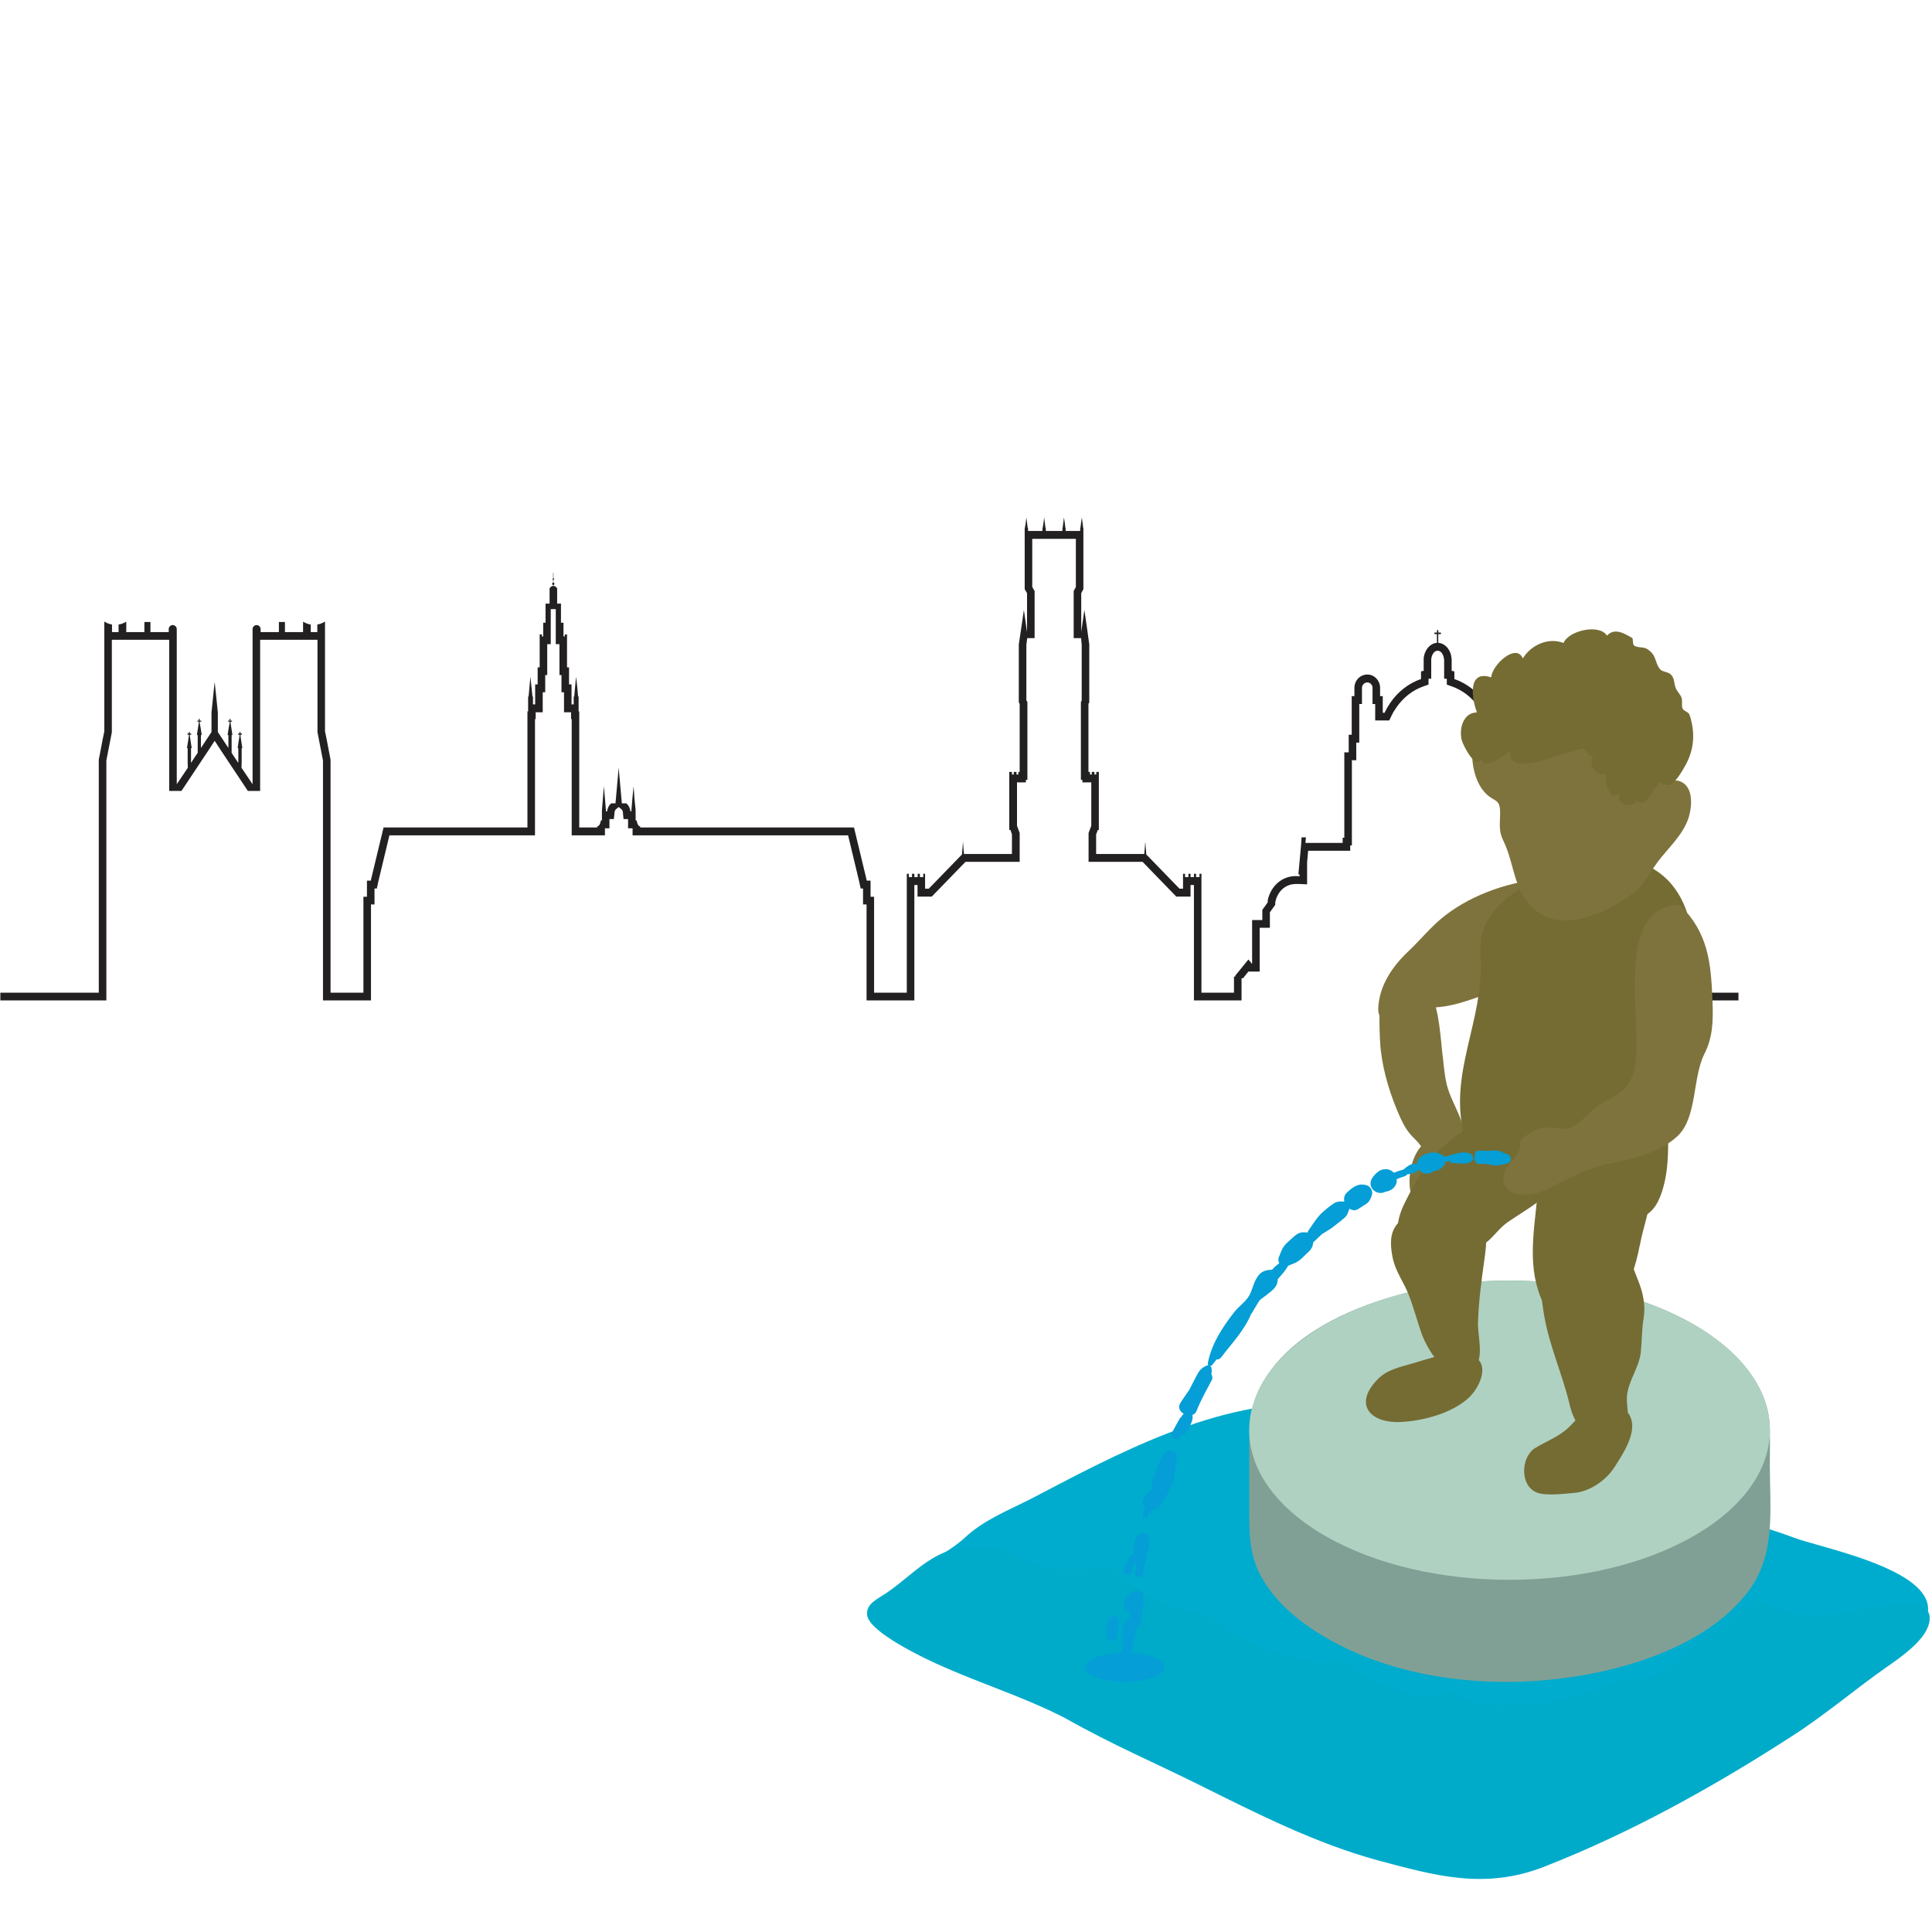 <?xml version="1.0" encoding="UTF-8"?><svg xmlns="http://www.w3.org/2000/svg" xmlns:xlink="http://www.w3.org/1999/xlink" contentScriptType="text/ecmascript" width="45" zoomAndPan="magnify" contentStyleType="text/css" viewBox="0 0 45 45" height="45" preserveAspectRatio="xMidYMid meet" version="1.0"><defs><clipPath id="clip-0"><path d="M 0.008 12.051 L 40.492 12.051 L 40.492 23.301 L 0.008 23.301 Z M 0.008 12.051 " clip-rule="nonzero"/></clipPath><clipPath id="clip-1"><path d="M 21.105 32.641 L 44.945 32.641 L 44.945 40.012 L 21.105 40.012 Z M 21.105 32.641 " clip-rule="nonzero"/></clipPath><clipPath id="clip-2"><path d="M 20.195 36.004 L 44.945 36.004 L 44.945 43.766 L 20.195 43.766 Z M 20.195 36.004 " clip-rule="nonzero"/></clipPath><clipPath id="clip-3"><path d="M 34 14.516 L 40 14.516 L 40 19 L 34 19 Z M 34 14.516 " clip-rule="nonzero"/></clipPath></defs><rect x="-4.5" width="54" fill="rgb(100%, 100%, 100%)" y="-4.5" height="54" fill-opacity="1"/><rect x="-4.5" width="54" fill="rgb(100%, 100%, 100%)" y="-4.5" height="54" fill-opacity="1"/><g clip-path="url(#clip-0)"><path fill="rgb(13.329%, 12.549%, 12.549%)" d="M 27.809 23.301 L 28.918 23.301 L 28.918 22.785 L 28.953 22.785 L 29.078 22.629 L 29.34 22.629 L 29.34 21.609 L 29.578 21.609 L 29.578 21.25 L 29.703 21.074 L 29.703 21.016 C 29.703 21.012 29.703 21.004 29.707 21 C 29.758 20.762 29.941 20.59 30.18 20.59 C 30.207 20.59 30.238 20.59 30.266 20.59 L 30.445 20.598 L 30.445 20.086 L 30.469 19.816 L 31.449 19.816 L 31.449 19.691 L 31.488 19.691 L 31.488 17.707 L 31.59 17.707 L 31.59 17.297 L 31.66 17.297 L 31.66 16.398 L 31.723 16.398 L 31.723 16.02 C 31.723 15.953 31.781 15.895 31.848 15.895 C 31.914 15.895 31.969 15.953 31.969 16.02 L 31.969 16.398 L 32.031 16.398 L 32.031 16.781 L 32.359 16.781 L 32.406 16.68 C 32.441 16.605 32.484 16.535 32.531 16.469 C 32.684 16.25 32.902 16.074 33.152 15.988 L 33.273 15.945 L 33.273 15.809 L 33.336 15.809 L 33.336 15.352 C 33.344 15.273 33.391 15.16 33.48 15.156 L 33.492 15.156 C 33.578 15.16 33.629 15.273 33.633 15.352 L 33.637 15.355 L 33.637 15.809 L 33.699 15.809 L 33.699 15.945 L 33.816 15.988 C 34.066 16.074 34.289 16.25 34.441 16.469 C 34.488 16.535 34.527 16.605 34.566 16.68 L 34.613 16.781 L 34.941 16.781 L 34.941 16.398 L 35.004 16.398 L 35.004 16.02 C 35.004 15.953 35.059 15.895 35.125 15.895 C 35.191 15.895 35.246 15.953 35.246 16.02 L 35.246 16.398 L 35.312 16.398 L 35.312 17.297 L 35.383 17.297 L 35.383 17.707 L 35.484 17.707 L 35.484 19.691 L 35.523 19.691 L 35.523 19.816 L 36.504 19.816 L 36.527 20.086 L 36.527 20.598 L 36.707 20.59 C 36.734 20.59 36.762 20.59 36.793 20.59 C 37.031 20.59 37.215 20.762 37.266 21 C 37.266 21.004 37.27 21.012 37.27 21.016 L 37.27 21.074 L 37.391 21.25 L 37.391 21.609 L 37.633 21.609 L 37.633 22.629 L 37.895 22.629 L 38.02 22.785 L 38.055 22.785 L 38.055 23.301 L 40.492 23.301 L 40.492 23.121 L 38.23 23.121 L 38.23 22.746 L 38.199 22.746 L 38.199 22.723 L 37.895 22.348 L 37.809 22.453 L 37.809 21.43 L 37.566 21.43 L 37.566 21.188 L 37.469 21.051 L 37.445 21.016 C 37.445 21 37.441 20.98 37.438 20.957 C 37.371 20.641 37.113 20.406 36.793 20.406 C 36.762 20.406 36.73 20.41 36.703 20.41 L 36.703 20.367 L 36.727 20.367 L 36.668 19.68 L 36.656 19.504 L 36.555 19.504 L 36.566 19.633 L 35.699 19.633 L 35.699 19.512 L 35.66 19.512 L 35.66 17.523 L 35.559 17.523 L 35.559 17.113 L 35.488 17.113 L 35.488 16.215 L 35.422 16.215 L 35.422 16.02 C 35.422 15.852 35.289 15.711 35.125 15.711 C 34.961 15.711 34.828 15.852 34.828 16.02 L 34.828 16.215 L 34.762 16.215 L 34.762 16.602 L 34.723 16.602 C 34.684 16.516 34.637 16.438 34.586 16.363 C 34.41 16.109 34.16 15.914 33.875 15.816 L 33.875 15.66 C 33.875 15.645 33.863 15.629 33.848 15.629 L 33.812 15.629 L 33.812 15.34 L 33.809 15.34 C 33.797 15.141 33.664 14.984 33.5 14.973 L 33.5 14.77 L 33.551 14.77 C 33.559 14.77 33.566 14.762 33.566 14.754 C 33.566 14.742 33.559 14.734 33.551 14.734 L 33.5 14.734 L 33.5 14.691 C 33.5 14.68 33.496 14.672 33.484 14.672 C 33.477 14.672 33.469 14.68 33.469 14.691 L 33.469 14.734 L 33.422 14.734 C 33.414 14.734 33.406 14.742 33.406 14.754 C 33.406 14.762 33.414 14.77 33.422 14.77 L 33.469 14.77 L 33.469 14.973 C 33.309 14.984 33.176 15.141 33.16 15.34 L 33.16 15.629 L 33.125 15.629 C 33.109 15.629 33.098 15.645 33.098 15.66 L 33.098 15.816 C 32.812 15.914 32.562 16.109 32.387 16.363 C 32.336 16.438 32.289 16.516 32.25 16.602 L 32.207 16.602 L 32.207 16.215 L 32.145 16.215 L 32.145 16.02 C 32.145 15.852 32.012 15.711 31.848 15.711 C 31.68 15.711 31.547 15.852 31.547 16.02 L 31.547 16.215 L 31.484 16.215 L 31.484 17.113 L 31.414 17.113 L 31.414 17.523 L 31.312 17.523 L 31.312 19.512 L 31.273 19.512 L 31.273 19.633 L 30.406 19.633 L 30.418 19.504 L 30.316 19.504 L 30.305 19.68 L 30.242 20.367 L 30.27 20.367 L 30.27 20.41 C 30.238 20.41 30.211 20.406 30.18 20.406 C 29.855 20.406 29.602 20.641 29.531 20.957 C 29.527 20.98 29.527 21 29.527 21.016 L 29.504 21.051 L 29.406 21.188 L 29.402 21.191 L 29.402 21.43 L 29.164 21.43 L 29.164 22.453 L 29.078 22.348 L 28.773 22.723 L 28.773 22.746 L 28.742 22.746 L 28.742 23.121 L 27.984 23.121 L 27.984 20.352 L 27.938 20.352 L 27.938 20.43 L 27.859 20.43 L 27.859 20.352 L 27.809 20.352 L 27.809 20.43 L 27.73 20.43 L 27.73 20.352 L 27.68 20.352 L 27.68 20.43 L 27.602 20.43 L 27.602 20.352 L 27.555 20.352 L 27.555 20.699 L 27.473 20.699 L 26.699 19.902 L 26.688 19.758 L 26.676 19.602 L 26.664 19.758 L 26.652 19.891 L 25.531 19.891 L 25.531 19.434 L 25.57 19.332 L 25.594 19.332 L 25.594 17.98 L 25.535 17.98 L 25.535 18.039 L 25.492 18.039 L 25.492 17.98 L 25.43 17.98 L 25.43 18.039 L 25.387 18.039 L 25.387 17.98 L 25.352 17.98 L 25.352 16.398 L 25.371 16.355 L 25.371 15.008 L 25.324 14.668 L 25.258 14.207 L 25.191 14.668 L 25.184 14.719 L 25.184 13.816 L 25.234 13.723 L 25.234 12.301 L 25.23 12.301 L 25.215 12.18 L 25.199 12.051 L 25.18 12.18 L 25.164 12.301 L 25.16 12.301 L 25.16 12.367 L 24.82 12.367 L 24.82 12.301 L 24.816 12.301 L 24.801 12.18 L 24.781 12.051 L 24.766 12.18 L 24.75 12.301 L 24.746 12.301 L 24.746 12.367 L 24.359 12.367 L 24.359 12.301 L 24.352 12.301 L 24.336 12.18 L 24.32 12.051 L 24.305 12.18 L 24.285 12.301 L 24.281 12.301 L 24.281 12.367 L 23.945 12.367 L 23.945 12.301 L 23.938 12.301 L 23.922 12.18 L 23.906 12.051 L 23.891 12.18 L 23.871 12.301 L 23.867 12.301 L 23.867 13.723 L 23.922 13.816 L 23.922 14.719 L 23.914 14.668 L 23.848 14.207 L 23.781 14.668 L 23.73 15.008 L 23.73 16.355 L 23.75 16.398 L 23.75 17.98 L 23.719 17.98 L 23.719 18.039 L 23.676 18.039 L 23.676 17.98 L 23.613 17.98 L 23.613 18.039 L 23.57 18.039 L 23.57 17.98 L 23.508 17.98 L 23.508 19.332 L 23.535 19.332 L 23.57 19.434 L 23.57 19.891 L 22.453 19.891 L 22.441 19.758 L 22.43 19.602 L 22.418 19.758 L 22.406 19.902 L 21.633 20.699 L 21.547 20.699 L 21.547 20.352 L 21.504 20.352 L 21.504 20.43 L 21.426 20.43 L 21.426 20.352 L 21.375 20.352 L 21.375 20.43 L 21.297 20.43 L 21.297 20.352 L 21.242 20.352 L 21.242 20.43 L 21.168 20.43 L 21.168 20.352 L 21.121 20.352 L 21.121 23.121 L 20.359 23.121 L 20.359 20.887 L 20.277 20.887 L 20.277 20.512 L 20.188 20.512 L 20.18 20.473 L 19.891 19.273 L 14.91 19.273 C 14.914 19.258 14.914 19.25 14.914 19.25 C 14.867 19.246 14.84 19.184 14.828 19.109 L 14.805 19.109 L 14.805 18.871 L 14.777 18.594 L 14.758 18.312 L 14.73 18.594 L 14.707 18.871 L 14.707 18.898 L 14.684 18.898 C 14.676 18.824 14.641 18.754 14.586 18.711 L 14.484 18.711 L 14.41 17.883 L 14.336 18.711 L 14.238 18.711 C 14.184 18.754 14.148 18.824 14.141 18.898 L 14.113 18.898 L 14.113 18.871 L 14.09 18.594 L 14.066 18.312 L 14.043 18.594 L 14.02 18.871 L 14.02 19.109 L 13.996 19.109 C 13.984 19.184 13.957 19.246 13.906 19.25 C 13.906 19.25 13.91 19.258 13.914 19.273 L 13.492 19.273 L 13.492 16.57 L 13.477 16.57 L 13.477 16.223 L 13.465 16.223 L 13.445 16 L 13.418 15.762 L 13.395 16 L 13.375 16.223 L 13.363 16.223 L 13.363 16.406 L 13.312 16.406 L 13.312 15.941 L 13.254 15.941 L 13.254 15.543 L 13.207 15.543 L 13.207 14.777 L 13.156 14.777 L 13.156 14.824 L 13.125 14.824 L 13.125 14.504 L 13.066 14.504 L 13.066 14.059 L 12.977 14.059 L 12.977 13.703 C 12.957 13.672 12.926 13.648 12.891 13.648 L 12.891 13.625 C 12.906 13.625 12.914 13.613 12.914 13.598 C 12.914 13.586 12.906 13.574 12.891 13.57 L 12.891 13.508 C 12.902 13.504 12.906 13.496 12.906 13.488 C 12.906 13.48 12.902 13.473 12.891 13.469 L 12.891 13.348 C 12.891 13.348 12.891 13.344 12.887 13.344 C 12.887 13.344 12.883 13.348 12.883 13.348 L 12.883 13.469 C 12.875 13.473 12.871 13.48 12.871 13.488 C 12.871 13.496 12.875 13.504 12.883 13.508 L 12.883 13.57 C 12.871 13.574 12.859 13.586 12.859 13.598 C 12.859 13.613 12.871 13.625 12.883 13.625 L 12.883 13.648 C 12.852 13.648 12.82 13.672 12.801 13.703 L 12.801 14.059 L 12.707 14.059 L 12.707 14.504 L 12.652 14.504 L 12.652 14.824 L 12.621 14.824 L 12.621 14.777 L 12.57 14.777 L 12.57 15.543 L 12.523 15.543 L 12.523 15.941 L 12.465 15.941 L 12.465 16.406 L 12.414 16.406 L 12.414 16.223 L 12.402 16.223 L 12.379 16 L 12.355 15.762 L 12.332 16 L 12.312 16.223 L 12.301 16.223 L 12.301 16.57 L 12.285 16.57 L 12.285 19.273 L 8.934 19.273 L 8.645 20.473 L 8.637 20.512 L 8.547 20.512 L 8.547 20.887 L 8.465 20.887 L 8.465 23.121 L 7.699 23.121 L 7.699 17.695 L 7.605 17.203 L 7.57 17.035 L 7.57 14.484 C 7.57 14.48 7.57 14.48 7.57 14.477 C 7.516 14.512 7.457 14.535 7.391 14.547 L 7.391 14.723 L 7.238 14.723 L 7.238 14.547 C 7.176 14.539 7.113 14.512 7.059 14.48 L 7.059 14.723 L 6.637 14.723 L 6.637 14.488 L 6.496 14.488 L 6.496 14.723 L 6.07 14.723 L 6.07 14.648 C 6.066 14.598 6.027 14.559 5.977 14.559 C 5.926 14.559 5.883 14.602 5.883 14.652 L 5.883 18.266 L 5.625 17.883 L 5.629 17.758 L 5.629 17.426 L 5.645 17.426 L 5.617 17.246 L 5.602 17.148 L 5.602 17.113 L 5.625 17.113 C 5.629 17.113 5.633 17.109 5.633 17.109 C 5.637 17.105 5.637 17.102 5.637 17.098 C 5.637 17.094 5.637 17.094 5.633 17.09 C 5.633 17.086 5.629 17.086 5.625 17.086 L 5.602 17.086 L 5.602 17.059 C 5.602 17.055 5.602 17.051 5.598 17.051 C 5.598 17.047 5.594 17.047 5.59 17.047 C 5.586 17.047 5.582 17.047 5.582 17.051 C 5.578 17.051 5.578 17.055 5.578 17.059 L 5.578 17.086 L 5.555 17.086 C 5.551 17.086 5.547 17.086 5.547 17.09 C 5.543 17.094 5.543 17.094 5.543 17.098 C 5.543 17.102 5.543 17.105 5.547 17.109 C 5.547 17.109 5.551 17.113 5.555 17.113 L 5.578 17.113 L 5.578 17.148 L 5.562 17.246 L 5.535 17.426 L 5.551 17.426 L 5.551 17.77 L 5.453 17.625 L 5.395 17.535 L 5.395 17.121 L 5.414 17.121 L 5.387 16.945 L 5.371 16.844 L 5.371 16.809 L 5.395 16.809 C 5.398 16.809 5.398 16.809 5.402 16.805 C 5.406 16.805 5.406 16.801 5.406 16.797 C 5.406 16.793 5.406 16.789 5.402 16.789 C 5.398 16.785 5.398 16.785 5.395 16.785 L 5.371 16.785 L 5.371 16.754 C 5.371 16.75 5.367 16.75 5.367 16.746 C 5.363 16.742 5.359 16.742 5.359 16.742 C 5.355 16.742 5.352 16.742 5.348 16.746 C 5.348 16.75 5.348 16.75 5.348 16.754 L 5.348 16.785 L 5.324 16.785 C 5.32 16.785 5.316 16.785 5.312 16.789 C 5.312 16.789 5.309 16.793 5.309 16.797 C 5.309 16.801 5.312 16.805 5.312 16.805 C 5.316 16.809 5.32 16.809 5.324 16.809 L 5.348 16.809 L 5.348 16.844 L 5.328 16.945 L 5.301 17.121 L 5.32 17.121 L 5.32 17.422 L 5.074 17.051 L 5.074 16.598 L 5.039 16.254 L 5 15.883 L 4.961 16.254 L 4.926 16.598 L 4.926 17.051 L 4.68 17.422 L 4.68 17.121 L 4.699 17.121 L 4.672 16.945 L 4.652 16.844 L 4.652 16.809 L 4.676 16.809 C 4.68 16.809 4.684 16.809 4.688 16.805 C 4.688 16.805 4.691 16.801 4.691 16.797 C 4.691 16.793 4.688 16.789 4.688 16.789 C 4.684 16.785 4.68 16.785 4.676 16.785 L 4.652 16.785 L 4.652 16.754 C 4.652 16.75 4.652 16.75 4.652 16.746 C 4.648 16.742 4.645 16.742 4.641 16.742 C 4.641 16.742 4.637 16.742 4.633 16.746 C 4.633 16.75 4.629 16.75 4.629 16.754 L 4.629 16.785 L 4.605 16.785 C 4.602 16.785 4.602 16.785 4.598 16.789 C 4.594 16.789 4.594 16.793 4.594 16.797 C 4.594 16.801 4.594 16.805 4.598 16.805 C 4.602 16.809 4.602 16.809 4.605 16.809 L 4.629 16.809 L 4.629 16.844 L 4.613 16.945 L 4.586 17.121 L 4.605 17.121 L 4.605 17.535 L 4.543 17.625 L 4.449 17.77 L 4.449 17.426 L 4.465 17.426 L 4.438 17.246 L 4.422 17.148 L 4.422 17.113 L 4.445 17.113 C 4.449 17.113 4.453 17.109 4.453 17.109 C 4.457 17.105 4.457 17.102 4.457 17.098 C 4.457 17.094 4.457 17.094 4.453 17.09 C 4.453 17.086 4.449 17.086 4.445 17.086 L 4.422 17.086 L 4.422 17.059 C 4.422 17.055 4.422 17.051 4.418 17.051 C 4.418 17.047 4.414 17.047 4.41 17.047 C 4.406 17.047 4.402 17.047 4.402 17.051 C 4.398 17.051 4.398 17.055 4.398 17.059 L 4.398 17.086 L 4.375 17.086 C 4.371 17.086 4.367 17.086 4.367 17.09 C 4.363 17.094 4.363 17.094 4.363 17.098 C 4.363 17.102 4.363 17.105 4.367 17.109 C 4.367 17.109 4.371 17.113 4.375 17.113 L 4.398 17.113 L 4.398 17.148 L 4.383 17.246 L 4.355 17.426 L 4.371 17.426 L 4.371 17.758 L 4.375 17.883 L 4.117 18.266 L 4.117 14.652 C 4.117 14.602 4.074 14.559 4.023 14.559 C 3.973 14.559 3.934 14.598 3.93 14.648 L 3.93 14.723 L 3.504 14.723 L 3.504 14.488 L 3.363 14.488 L 3.363 14.723 L 2.941 14.723 L 2.941 14.48 C 2.887 14.512 2.824 14.539 2.762 14.547 L 2.762 14.723 L 2.609 14.723 L 2.609 14.547 C 2.543 14.535 2.484 14.512 2.43 14.477 C 2.43 14.48 2.43 14.48 2.43 14.484 L 2.43 17.035 L 2.395 17.203 L 2.301 17.695 L 2.301 23.121 L 0.008 23.121 L 0.008 23.301 L 2.477 23.301 L 2.477 17.715 L 2.605 17.055 L 2.605 14.902 L 3.941 14.902 L 3.941 18.422 L 4.227 18.422 L 4.879 17.441 L 5 17.254 L 5.121 17.441 L 5.773 18.422 L 6.059 18.422 L 6.059 14.902 L 7.395 14.902 L 7.395 17.055 L 7.523 17.715 L 7.523 23.301 L 8.641 23.301 L 8.641 21.066 L 8.723 21.066 L 8.723 20.695 L 8.777 20.695 L 8.816 20.516 L 9.07 19.457 L 12.461 19.457 L 12.461 16.75 L 12.477 16.75 L 12.477 16.59 L 12.641 16.59 L 12.641 16.125 L 12.699 16.125 L 12.699 15.723 L 12.746 15.723 L 12.746 15.004 L 12.828 15.004 L 12.828 14.188 L 12.945 14.188 L 12.945 15.004 L 13.031 15.004 L 13.031 15.723 L 13.078 15.723 L 13.078 16.125 L 13.137 16.125 L 13.137 16.59 L 13.301 16.59 L 13.301 16.75 L 13.316 16.75 L 13.316 19.457 L 14.09 19.457 L 14.09 19.293 L 14.195 19.293 L 14.195 19.078 L 14.297 19.078 L 14.316 18.914 C 14.316 18.891 14.328 18.867 14.348 18.848 L 14.41 18.797 L 14.473 18.848 C 14.492 18.867 14.508 18.891 14.508 18.914 L 14.523 19.078 L 14.629 19.078 L 14.629 19.293 L 14.734 19.293 L 14.734 19.457 L 19.754 19.457 L 20.008 20.516 L 20.047 20.695 L 20.102 20.695 L 20.102 21.066 L 20.184 21.066 L 20.184 23.301 L 21.297 23.301 L 21.297 20.613 L 21.371 20.613 L 21.371 20.883 L 21.703 20.883 L 22.488 20.074 L 23.75 20.074 L 23.75 19.402 L 23.688 19.234 L 23.688 18.223 L 23.895 18.223 L 23.895 18.164 L 23.93 18.164 L 23.93 16.352 L 23.906 16.312 L 23.906 15.02 L 23.926 14.863 L 24.098 14.863 L 24.098 13.766 L 24.043 13.672 L 24.043 12.551 L 25.059 12.551 L 25.059 13.672 L 25.008 13.766 L 25.008 14.863 L 25.18 14.863 L 25.195 15.02 L 25.195 16.312 L 25.176 16.352 L 25.176 18.164 L 25.211 18.164 L 25.211 18.223 L 25.418 18.223 L 25.418 19.234 L 25.355 19.402 L 25.355 20.074 L 26.613 20.074 L 27.398 20.883 L 27.73 20.883 L 27.73 20.613 L 27.809 20.613 L 27.809 23.301 " fill-opacity="1" fill-rule="evenodd"/></g><g clip-path="url(#clip-1)"><path fill="rgb(0.389%, 67.45%, 80.389%)" d="M 38.832 35.008 C 39.895 35.27 40.824 35.453 41.785 35.816 C 42.5 36.082 45.492 36.637 44.809 37.816 C 44.355 38.594 43.078 38.758 42.293 38.875 C 41.211 39.039 40.242 39.5 39.195 39.656 C 37.594 39.898 35.93 39.996 34.238 40.012 C 32.41 40.004 30.617 39.957 28.938 39.711 C 28.457 39.641 27.961 39.535 27.441 39.395 C 26.234 39.062 24.977 38.566 23.707 38.078 C 22.816 37.73 21.809 37.414 21.113 36.867 C 21.43 36.441 22.078 36.184 22.48 35.809 C 22.906 35.414 23.43 35.203 23.984 34.926 C 25.902 33.926 28.398 32.539 30.812 32.707 C 31.891 32.82 32.953 33.16 33.98 33.512 C 35.66 34.086 37.285 34.637 38.832 35.008 " fill-opacity="1" fill-rule="nonzero"/></g><g clip-path="url(#clip-2)"><path fill="rgb(0%, 67.059%, 79.219%)" d="M 42.898 39.609 C 42.535 39.883 42.18 40.152 41.801 40.398 C 40.035 41.543 38.078 42.652 35.984 43.473 C 34.574 44.031 33.398 43.676 32.109 43.336 C 30.645 42.938 29.285 42.246 27.887 41.551 C 26.953 41.086 25.879 40.625 24.812 40.02 C 23.777 39.484 22.676 39.168 21.602 38.652 C 21.223 38.469 20.254 37.973 20.199 37.629 C 20.156 37.352 20.445 37.246 20.684 37.078 C 21.434 36.555 21.898 35.852 23.125 36.059 C 23.574 36.137 23.891 36.395 24.344 36.496 C 24.848 36.609 25.375 36.562 25.832 36.449 C 26.305 36.891 26.691 37.207 27.383 37.434 C 27.523 37.48 27.598 37.504 27.742 37.512 C 28.031 37.527 28.008 37.539 28.27 37.727 C 28.816 38.133 29.363 38.395 30 38.555 C 30.266 38.621 30.57 38.719 30.848 38.723 C 31.012 38.727 31.152 38.641 31.309 38.723 C 31.641 38.895 31.848 39.125 32.211 39.234 C 32.586 39.348 32.918 39.516 33.324 39.516 C 33.473 39.516 33.648 39.414 33.781 39.422 C 33.93 39.43 34.086 39.574 34.246 39.605 C 34.473 39.648 34.727 39.727 34.969 39.715 C 35.344 39.699 35.727 39.734 36.098 39.637 C 36.598 39.508 37.07 39.438 37.539 39.23 C 37.688 39.164 37.875 39.059 38 39.055 C 38.094 39.055 38.168 39.125 38.297 39.109 C 38.695 39.051 39.188 38.574 39.457 38.336 C 39.586 38.227 39.684 38.105 39.797 37.988 C 40.051 38.141 40.305 37.715 40.449 37.598 C 40.555 37.508 40.707 37.457 40.816 37.371 C 40.887 37.312 40.898 37.246 40.984 37.211 C 40.793 37.293 41.855 37.609 41.945 37.613 C 42.324 37.641 42.754 37.605 43.148 37.531 C 43.559 37.461 45.203 37.016 44.914 37.871 C 44.789 38.234 44.285 38.594 43.957 38.82 C 43.59 39.078 43.242 39.344 42.898 39.609 " fill-opacity="1" fill-rule="nonzero"/></g><path fill="rgb(49.409%, 45.099%, 23.529%)" d="M 36.156 22.547 C 35.797 22.852 35.262 22.957 34.824 23.09 C 34.457 23.203 34.09 23.363 33.711 23.43 C 33.488 23.473 33.281 23.457 33.062 23.535 C 32.777 23.645 32.047 24.07 32.105 23.426 C 32.148 22.926 32.441 22.5 32.801 22.16 C 33.09 21.887 33.348 21.562 33.664 21.32 C 34.312 20.82 35.207 20.516 36.023 20.465 C 36.082 21.102 36.262 21.895 36.156 22.547 " fill-opacity="1" fill-rule="nonzero"/><path fill="rgb(49.409%, 45.099%, 23.529%)" d="M 33.141 22.992 C 33.492 23.004 33.562 24.254 33.59 24.488 C 33.625 24.742 33.637 25.012 33.699 25.266 C 33.816 25.734 34.176 26.152 34.109 26.656 C 34.062 27.016 33.68 27.266 33.363 27 C 33.207 26.867 33.094 26.66 32.941 26.516 C 32.785 26.367 32.707 26.23 32.613 26.027 C 32.391 25.527 32.223 25.004 32.16 24.453 C 32.137 24.266 32.086 23.227 32.211 23.203 C 32.461 22.914 32.762 22.984 33.141 22.992 " fill-opacity="1" fill-rule="nonzero"/><path fill="rgb(49.409%, 45.099%, 23.529%)" d="M 33.262 26.559 C 32.91 26.777 32.785 27.328 32.844 27.711 C 32.887 27.984 33.602 27.293 33.633 27.258 C 33.754 27.105 33.906 27.016 34.027 26.879 C 34.438 26.41 33.68 26.305 33.34 26.387 C 33.332 26.414 33.34 26.434 33.262 26.559 " fill-opacity="1" fill-rule="nonzero"/><path fill="rgb(50.589%, 62.749%, 58.429%)" d="M 41.223 33.371 C 41.258 32.176 40.254 31.273 39.277 30.754 C 38.238 30.199 37.055 29.934 35.887 29.852 C 34.664 29.77 33.41 29.887 32.242 30.258 C 31.137 30.605 29.941 31.219 29.371 32.273 C 29.117 32.742 29.098 33.207 29.098 33.727 C 29.098 34.227 29.098 34.727 29.098 35.227 C 29.098 35.746 29.109 36.215 29.355 36.684 C 29.641 37.223 30.109 37.648 30.617 37.98 C 32.613 39.277 35.387 39.434 37.645 38.852 C 38.785 38.555 39.996 38.02 40.723 37.062 C 41.371 36.199 41.223 35.152 41.223 34.137 C 41.223 33.883 41.23 33.625 41.223 33.371 " fill-opacity="1" fill-rule="nonzero"/><path fill="rgb(68.629%, 81.96%, 76.079%)" d="M 39.449 30.848 C 41.816 32.211 41.816 34.414 39.449 35.777 C 37.078 37.137 33.238 37.137 30.871 35.777 C 28.504 34.414 28.504 32.211 30.871 30.848 C 33.238 29.488 37.078 29.488 39.449 30.848 " fill-opacity="1" fill-rule="nonzero"/><path fill="rgb(45.49%, 42.349%, 20%)" d="M 36.66 34.773 C 37.039 34.742 37.414 34.473 37.605 34.172 C 37.793 33.879 38.125 33.387 37.984 33.027 C 37.93 32.883 37.871 32.852 37.723 32.836 C 37.574 32.816 37.254 32.848 37.105 32.871 C 36.824 32.914 36.742 33.043 36.559 33.227 C 36.324 33.461 36.031 33.559 35.758 33.727 C 35.426 33.93 35.391 34.594 35.789 34.762 C 35.996 34.848 36.43 34.793 36.66 34.773 " fill-opacity="1" fill-rule="nonzero"/><path fill="rgb(45.49%, 42.349%, 20%)" d="M 34.25 31.566 C 34.742 31.711 34.48 32.309 34.207 32.559 C 33.82 32.918 33.133 33.102 32.609 33.121 C 31.898 33.148 31.516 32.695 32.102 32.113 C 32.309 31.902 32.637 31.832 32.91 31.754 C 33.316 31.637 33.828 31.441 34.25 31.566 " fill-opacity="1" fill-rule="nonzero"/><path fill="rgb(45.49%, 42.349%, 20%)" d="M 33.109 31.055 C 33.008 30.766 32.93 30.465 32.82 30.18 C 32.699 29.859 32.5 29.621 32.434 29.277 C 32.309 28.629 32.512 28.426 33.074 28.152 C 33.371 28.008 34.109 27.934 34.387 28.195 C 34.703 28.496 34.621 28.992 34.57 29.371 C 34.504 29.84 34.441 30.316 34.426 30.789 C 34.41 31.09 34.57 31.598 34.359 31.844 C 33.84 32.449 33.242 31.441 33.109 31.055 " fill-opacity="1" fill-rule="nonzero"/><path fill="rgb(45.49%, 42.349%, 20%)" d="M 38.285 30.297 C 38.305 30.426 38.305 30.559 38.285 30.691 C 38.238 30.965 38.246 31.234 38.215 31.512 C 38.172 31.867 37.922 32.168 37.895 32.523 C 37.871 32.773 38.016 33.137 37.789 33.332 C 37.582 33.504 37.039 33.457 36.852 33.293 C 36.699 33.156 36.605 32.91 36.562 32.723 C 36.402 32.047 36.109 31.398 35.98 30.715 C 35.898 30.273 35.801 29.645 36.207 29.344 C 36.531 29.105 37.398 28.738 37.773 29.047 C 37.934 29.176 38.051 29.57 38.129 29.758 C 38.203 29.934 38.262 30.113 38.285 30.297 " fill-opacity="1" fill-rule="nonzero"/><path fill="rgb(45.49%, 42.349%, 20%)" d="M 35.984 27.863 C 35.719 28.09 35.422 28.258 35.137 28.453 C 34.926 28.594 34.809 28.789 34.617 28.941 C 34.152 29.32 33.516 29.438 32.953 29.227 C 32.43 29.027 32.5 28.469 32.703 28.051 C 32.941 27.562 33.262 26.984 33.695 26.637 C 34.188 26.234 34.77 25.832 35.383 25.625 C 35.602 25.551 35.914 25.434 36.129 25.562 C 36.418 25.738 36.457 26.395 36.469 26.699 C 36.48 27.152 36.336 27.559 35.984 27.863 " fill-opacity="1" fill-rule="nonzero"/><path fill="rgb(45.49%, 42.349%, 20%)" d="M 38.188 29.031 C 38.031 29.852 37.551 31.18 36.426 30.781 C 36.082 30.66 35.934 30.387 35.828 30.059 C 35.566 29.242 35.785 28.387 35.832 27.551 C 35.871 26.82 36.516 26.285 37.195 26.152 C 37.641 26.066 37.805 26.191 38.039 26.531 C 38.34 26.961 38.465 27.121 38.461 27.668 C 38.453 28.133 38.281 28.543 38.195 29.004 C 38.191 29.012 38.191 29.02 38.188 29.031 " fill-opacity="1" fill-rule="nonzero"/><path fill="rgb(45.49%, 42.349%, 20%)" d="M 38.84 27.062 C 38.875 26.598 38.836 26.129 38.844 25.668 C 38.852 25.285 38.988 24.902 39.074 24.527 C 39.199 23.953 39.336 23.34 39.398 22.762 C 39.461 22.168 39.445 21.484 39.164 20.945 C 38.398 19.473 36.504 19.977 35.418 20.688 C 35.055 20.93 34.75 21.188 34.57 21.598 C 34.426 21.93 34.504 22.27 34.492 22.621 C 34.449 24.027 33.676 25.234 34.172 26.668 C 35.008 26.668 35.754 26.695 36.453 27.184 C 36.664 27.332 36.887 27.469 37.09 27.625 C 37.445 27.898 37.699 28.523 38.23 28.348 C 38.531 28.25 38.664 27.934 38.742 27.652 C 38.797 27.457 38.824 27.262 38.84 27.062 " fill-opacity="1" fill-rule="nonzero"/><path fill="rgb(49.409%, 45.099%, 23.529%)" d="M 39.121 21.07 C 39.789 21.73 39.852 22.41 39.887 23.316 C 39.906 23.762 39.898 24.168 39.691 24.562 C 39.422 25.117 39.527 26.023 39.082 26.453 C 38.656 26.859 38.02 26.992 37.484 27.102 C 36.922 27.223 36.5 27.465 35.988 27.723 C 35.793 27.812 35.289 27.906 35.105 27.688 C 34.746 27.258 35.555 26.887 35.387 26.609 C 35.66 26.289 35.969 26.219 36.285 26.277 C 36.738 26.367 36.887 25.977 37.223 25.754 C 37.551 25.539 37.945 25.469 38.07 24.891 C 38.293 23.871 37.535 21.117 39.121 21.07 " fill-opacity="1" fill-rule="nonzero"/><path fill="rgb(49.409%, 45.099%, 23.529%)" d="M 34.695 16.371 C 34.215 16.812 34.121 18.008 34.617 18.492 C 34.82 18.688 34.941 18.598 34.941 18.941 C 34.938 19.195 34.902 19.355 35.016 19.582 C 35.309 20.188 35.238 20.848 35.859 21.27 C 36.492 21.699 37.41 21.234 37.953 20.871 C 38.293 20.641 38.375 20.395 38.609 20.078 C 38.859 19.746 39.191 19.461 39.328 19.055 C 39.406 18.816 39.449 18.387 39.195 18.23 C 39.055 18.141 38.863 18.168 38.77 18.305 C 39.023 17.828 38.945 16.914 38.691 16.449 C 37.984 15.148 35.578 15.562 34.695 16.371 " fill-opacity="1" fill-rule="nonzero"/><g clip-path="url(#clip-3)"><path fill="rgb(45.49%, 42.349%, 20%)" d="M 39.355 16.656 C 39.328 16.574 39.227 16.574 39.191 16.504 C 39.16 16.445 39.195 16.32 39.164 16.246 C 39.137 16.172 39.062 16.102 39.035 16.035 C 38.988 15.934 39.012 15.816 38.926 15.719 C 38.859 15.645 38.719 15.652 38.668 15.59 C 38.527 15.418 38.602 15.258 38.352 15.109 C 38.273 15.066 38.125 15.086 38.066 15.039 C 38.016 15.004 38.047 14.879 38.016 14.859 C 37.844 14.762 37.613 14.609 37.43 14.805 C 37.246 14.52 36.531 14.691 36.418 14.977 C 36.062 14.836 35.656 15.027 35.469 15.336 C 35.316 14.965 34.746 15.492 34.734 15.777 C 34.164 15.586 34.285 16.301 34.402 16.594 C 34.273 16.598 34.184 16.652 34.125 16.738 C 34.023 16.875 34.008 17.086 34.047 17.242 C 34.078 17.359 34.395 17.988 34.504 17.645 C 34.527 18.004 35.059 17.574 35.184 17.484 C 35.09 18.102 36.273 17.586 36.441 17.555 C 36.535 17.535 36.789 17.438 36.867 17.441 C 37 17.445 36.992 17.734 37.137 17.543 C 36.98 17.738 37.098 18.074 37.402 18.031 C 37.383 18.215 37.5 18.754 37.754 18.422 C 37.57 18.699 37.977 18.875 38.121 18.652 C 38.371 18.855 38.496 18.324 38.668 18.223 C 38.918 18.453 39.137 18.031 39.242 17.852 C 39.461 17.477 39.492 17.07 39.355 16.656 " fill-opacity="1" fill-rule="nonzero"/></g><path fill="rgb(1.959%, 61.96%, 83.919%)" d="M 26.398 37.078 C 26.375 37.062 26.344 37.066 26.336 37.102 C 26.332 37.113 26.328 37.129 26.324 37.145 C 26.316 37.145 26.312 37.148 26.305 37.152 C 26.191 37.203 26.137 37.34 26.203 37.453 C 26.23 37.496 26.262 37.523 26.297 37.539 C 26.301 37.59 26.309 37.641 26.316 37.691 C 26.281 37.699 26.246 37.715 26.227 37.746 C 26.152 37.863 26.141 37.949 26.145 38.09 C 26.148 38.137 26.152 38.184 26.156 38.234 C 26.152 38.246 26.148 38.254 26.145 38.27 C 26.137 38.398 26.125 38.531 26.086 38.66 C 26.039 38.812 26.297 38.879 26.328 38.723 C 26.34 38.66 26.344 38.594 26.348 38.527 C 26.348 38.527 26.348 38.523 26.348 38.523 C 26.371 38.391 26.398 38.258 26.434 38.129 C 26.445 38.07 26.473 38.012 26.477 37.953 C 26.48 37.93 26.477 37.91 26.473 37.891 C 26.527 37.879 26.574 37.84 26.578 37.777 C 26.582 37.668 26.602 37.566 26.621 37.461 C 26.645 37.352 26.645 37.266 26.617 37.152 C 26.594 37.043 26.473 37.027 26.398 37.078 " fill-opacity="1" fill-rule="nonzero"/><path fill="rgb(1.959%, 61.96%, 83.919%)" d="M 27.121 33.852 C 26.984 34.035 26.922 34.297 26.836 34.508 C 26.816 34.559 26.82 34.598 26.836 34.633 C 26.832 34.656 26.828 34.68 26.828 34.703 C 26.805 34.711 26.781 34.723 26.766 34.742 C 26.738 34.789 26.703 34.824 26.664 34.863 C 26.582 34.945 26.602 35.074 26.688 35.141 C 26.668 35.148 26.652 35.16 26.645 35.184 C 26.637 35.215 26.625 35.246 26.617 35.273 C 26.594 35.359 26.723 35.395 26.746 35.312 C 26.758 35.281 26.766 35.25 26.773 35.223 C 26.781 35.203 26.777 35.191 26.773 35.18 C 26.789 35.18 26.809 35.188 26.824 35.184 C 26.816 35.207 26.812 35.23 26.805 35.254 C 26.801 35.27 26.82 35.277 26.824 35.262 C 26.836 35.234 26.844 35.203 26.852 35.176 C 26.875 35.168 26.895 35.16 26.914 35.145 C 26.949 35.141 26.984 35.125 27.008 35.09 C 27.188 34.824 27.41 34.465 27.375 34.133 C 27.395 34.066 27.41 33.996 27.414 33.93 C 27.426 33.758 27.203 33.734 27.121 33.852 " fill-opacity="1" fill-rule="nonzero"/><path fill="rgb(1.959%, 61.96%, 83.919%)" d="M 26.762 35.867 C 26.762 35.867 26.762 35.863 26.762 35.863 C 26.773 35.82 26.754 35.789 26.727 35.77 C 26.727 35.766 26.727 35.766 26.727 35.762 C 26.684 35.688 26.59 35.688 26.531 35.738 C 26.395 35.859 26.395 36.039 26.406 36.215 C 26.383 36.207 26.355 36.211 26.34 36.234 C 26.277 36.328 26.227 36.43 26.176 36.527 C 26.105 36.66 26.328 36.746 26.359 36.605 C 26.379 36.527 26.395 36.453 26.414 36.379 C 26.422 36.41 26.441 36.434 26.469 36.445 C 26.457 36.504 26.445 36.566 26.434 36.629 C 26.41 36.742 26.582 36.789 26.609 36.676 C 26.652 36.496 26.684 36.316 26.727 36.137 C 26.762 36.051 26.777 35.957 26.762 35.867 " fill-opacity="1" fill-rule="nonzero"/><path fill="rgb(1.959%, 61.96%, 83.919%)" d="M 25.887 37.66 C 25.766 37.762 25.758 37.961 25.77 38.109 C 25.785 38.266 26.023 38.273 26.02 38.109 C 26.016 37.957 26.105 37.824 26.027 37.68 C 26 37.625 25.93 37.625 25.887 37.66 " fill-opacity="1" fill-rule="nonzero"/><path fill="rgb(1.959%, 61.96%, 83.919%)" d="M 31.816 27.602 C 31.625 27.555 31.504 27.656 31.371 27.777 C 31.309 27.836 31.297 27.914 31.312 27.988 C 31.211 27.98 31.133 27.98 31.047 28.043 C 30.969 28.094 30.895 28.16 30.824 28.219 C 30.68 28.34 30.582 28.512 30.477 28.66 C 30.465 28.676 30.461 28.691 30.457 28.707 C 30.418 28.703 30.379 28.703 30.34 28.703 C 30.227 28.711 30.16 28.781 30.082 28.852 C 30.02 28.91 29.949 28.965 29.898 29.039 C 29.852 29.105 29.824 29.191 29.793 29.266 C 29.766 29.324 29.773 29.379 29.797 29.422 C 29.738 29.465 29.68 29.516 29.629 29.574 C 29.426 29.582 29.332 29.637 29.238 29.828 C 29.176 29.957 29.152 30.105 29.066 30.223 C 28.98 30.348 28.836 30.445 28.742 30.57 C 28.469 30.918 28.215 31.312 28.133 31.75 C 28.129 31.773 28.137 31.789 28.148 31.801 C 28.133 31.801 28.117 31.801 28.102 31.809 C 27.957 31.871 27.914 31.957 27.844 32.094 C 27.797 32.188 27.746 32.281 27.699 32.375 C 27.629 32.473 27.562 32.574 27.496 32.672 C 27.426 32.781 27.484 32.883 27.57 32.926 C 27.547 32.953 27.527 32.98 27.508 33.012 C 27.496 33.02 27.484 33.027 27.477 33.043 C 27.418 33.145 27.363 33.25 27.305 33.355 C 27.227 33.496 27.461 33.598 27.512 33.441 C 27.512 33.434 27.516 33.426 27.516 33.422 C 27.562 33.426 27.609 33.41 27.633 33.363 C 27.688 33.254 27.793 33.109 27.777 32.984 C 27.777 32.973 27.773 32.965 27.77 32.957 C 27.812 32.945 27.852 32.914 27.871 32.859 C 27.969 32.613 28.098 32.383 28.223 32.148 C 28.25 32.098 28.238 32.047 28.215 32.012 C 28.223 31.969 28.227 31.926 28.219 31.875 C 28.219 31.848 28.203 31.832 28.188 31.816 C 28.207 31.816 28.223 31.812 28.234 31.793 C 28.27 31.75 28.301 31.707 28.336 31.664 C 28.371 31.668 28.41 31.656 28.441 31.617 C 28.688 31.293 28.988 30.98 29.141 30.605 C 29.148 30.598 29.156 30.59 29.16 30.582 C 29.219 30.48 29.277 30.383 29.34 30.285 C 29.402 30.23 29.473 30.188 29.543 30.129 C 29.688 30.016 29.758 29.945 29.762 29.793 C 29.852 29.691 29.938 29.602 30.004 29.48 C 30.004 29.48 30.008 29.48 30.008 29.48 C 30.082 29.449 30.168 29.422 30.238 29.375 C 30.312 29.328 30.371 29.258 30.434 29.199 C 30.516 29.125 30.574 29.066 30.586 28.953 C 30.586 28.945 30.586 28.941 30.586 28.938 C 30.652 28.875 30.723 28.809 30.789 28.746 C 30.898 28.68 31.008 28.617 31.105 28.535 C 31.168 28.484 31.238 28.434 31.301 28.379 C 31.379 28.312 31.402 28.246 31.43 28.152 C 31.496 28.195 31.578 28.207 31.656 28.148 C 31.711 28.109 31.766 28.078 31.82 28.043 C 31.895 27.992 31.926 27.922 31.953 27.84 C 31.988 27.742 31.918 27.625 31.816 27.602 " fill-opacity="1" fill-rule="nonzero"/><path fill="rgb(1.959%, 61.96%, 83.919%)" d="M 33.812 26.895 C 33.793 26.898 33.777 26.906 33.77 26.918 C 33.723 26.926 33.68 26.93 33.637 26.938 C 33.633 26.938 33.629 26.93 33.629 26.93 C 33.484 26.805 33.27 26.828 33.113 26.93 C 33.031 26.98 33 27.055 33.008 27.125 C 32.984 27.109 32.957 27.098 32.922 27.105 C 32.836 27.121 32.758 27.18 32.688 27.242 C 32.684 27.242 32.684 27.242 32.684 27.242 C 32.609 27.262 32.535 27.289 32.465 27.316 C 32.367 27.207 32.199 27.203 32.082 27.305 C 32.031 27.348 31.984 27.398 31.953 27.453 C 31.84 27.656 32.062 27.859 32.262 27.762 C 32.266 27.762 32.266 27.758 32.27 27.758 C 32.426 27.738 32.551 27.617 32.531 27.465 C 32.594 27.438 32.66 27.414 32.723 27.395 C 32.746 27.387 32.762 27.371 32.77 27.355 C 32.852 27.34 32.934 27.332 33 27.289 C 33.023 27.273 33.039 27.258 33.047 27.234 C 33.113 27.336 33.254 27.387 33.387 27.281 C 33.371 27.293 33.488 27.254 33.504 27.25 C 33.57 27.223 33.609 27.176 33.652 27.117 C 33.664 27.102 33.668 27.078 33.672 27.059 C 33.699 27.051 33.727 27.047 33.754 27.039 C 33.77 27.07 33.797 27.09 33.836 27.09 C 33.984 27.09 34.164 27.141 34.281 27.043 C 34.324 27.008 34.32 26.934 34.281 26.898 C 34.156 26.793 33.961 26.859 33.812 26.895 " fill-opacity="1" fill-rule="nonzero"/><path fill="rgb(1.959%, 61.96%, 83.919%)" d="M 35.109 26.883 C 35.066 26.867 35.023 26.852 34.98 26.836 C 34.969 26.816 34.945 26.805 34.914 26.805 C 34.902 26.805 34.887 26.805 34.871 26.805 C 34.836 26.801 34.801 26.797 34.766 26.797 C 34.734 26.801 34.707 26.801 34.68 26.805 C 34.602 26.805 34.523 26.805 34.449 26.801 C 34.371 26.797 34.34 26.867 34.355 26.926 C 34.32 27.008 34.359 27.117 34.473 27.109 C 34.578 27.102 34.676 27.121 34.777 27.141 C 34.891 27.16 35.004 27.125 35.109 27.098 C 35.223 27.07 35.211 26.918 35.109 26.883 " fill-opacity="1" fill-rule="nonzero"/><path fill="rgb(1.959%, 61.96%, 83.919%)" d="M 27.121 38.836 C 27.121 39.023 26.711 39.172 26.203 39.172 C 25.695 39.172 25.281 39.023 25.281 38.836 C 25.281 38.648 25.695 38.496 26.203 38.496 C 26.711 38.496 27.121 38.648 27.121 38.836 " fill-opacity="1" fill-rule="nonzero"/></svg>